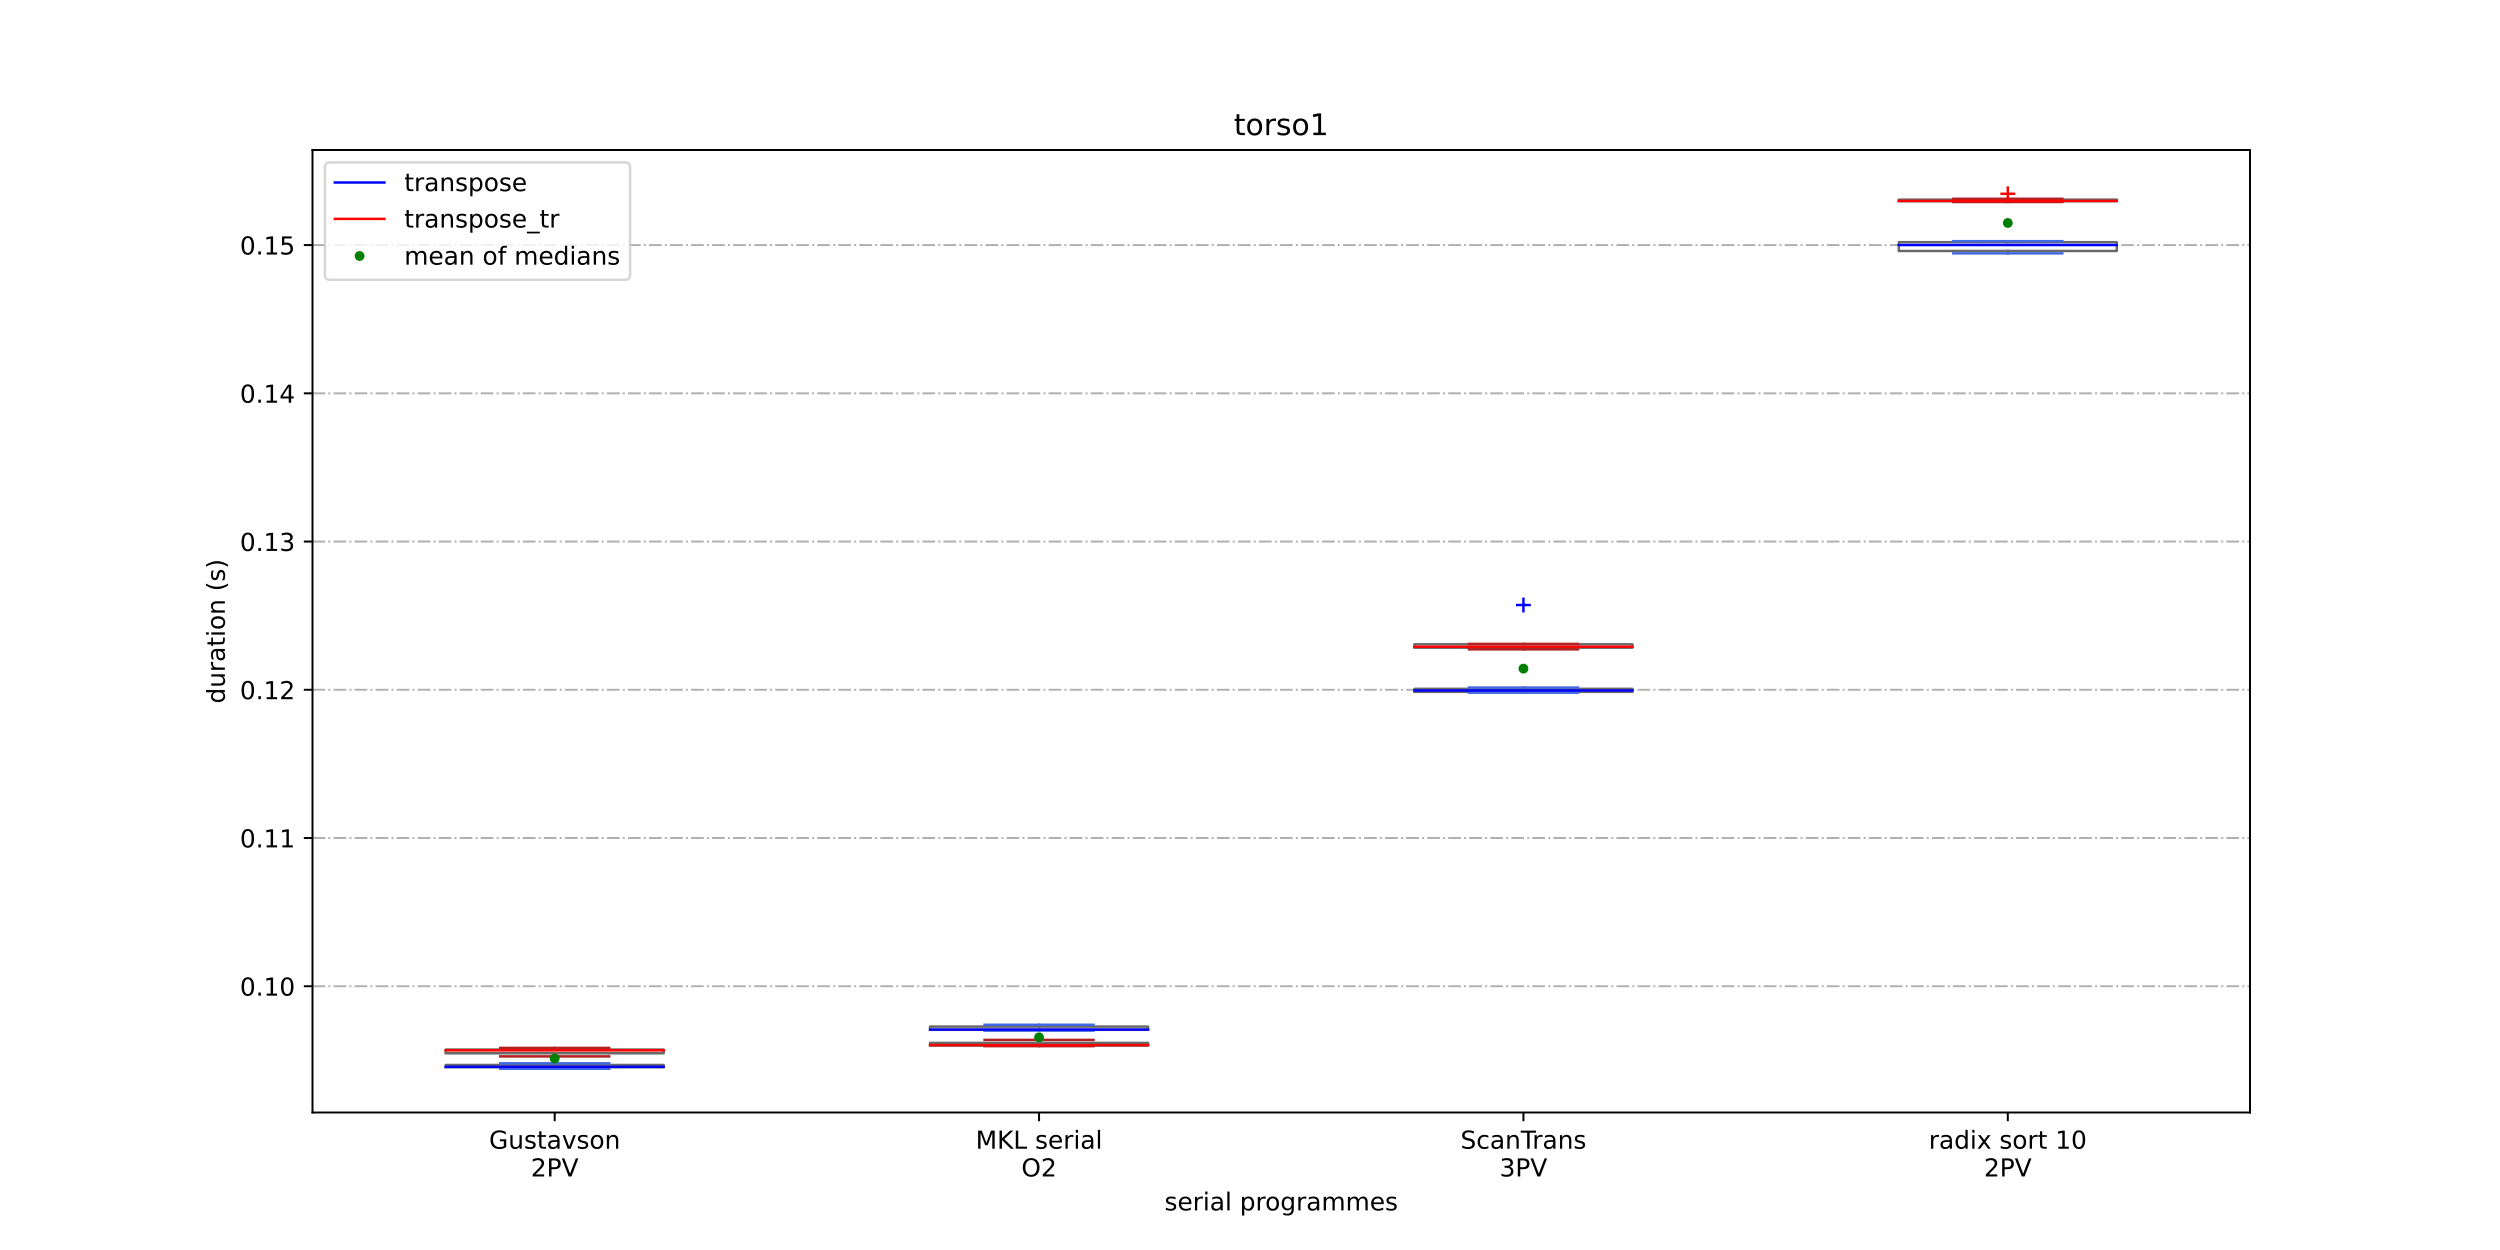 <?xml version="1.0" encoding="utf-8" standalone="no"?>
<!DOCTYPE svg PUBLIC "-//W3C//DTD SVG 1.1//EN"
  "http://www.w3.org/Graphics/SVG/1.1/DTD/svg11.dtd">
<!-- Created with matplotlib (https://matplotlib.org/) -->
<svg height="504pt" version="1.1" viewBox="0 0 1008 504" width="1008pt" xmlns="http://www.w3.org/2000/svg" xmlns:xlink="http://www.w3.org/1999/xlink">
 <defs>
  <style type="text/css">*{stroke-linecap:butt;stroke-linejoin:round;}</style>
 </defs>
 <g id="figure_1">
  <g id="patch_1">
   <path d="M 0 504 
L 1008 504 
L 1008 0 
L 0 0 
z
" style="fill:#ffffff;"/>
  </g>
  <g id="axes_1">
   <g id="patch_2">
    <path d="M 126 448.56 
L 907.2 448.56 
L 907.2 60.48 
L 126 60.48 
z
" style="fill:#ffffff;"/>
   </g>
   <g id="matplotlib.axis_1">
    <g id="xtick_1">
     <g id="line2d_1">
      <defs>
       <path d="M 0 0 
L 0 3.5 
" id="m0f9b1097b0" style="stroke:#000000;stroke-width:0.8;"/>
      </defs>
      <g>
       <use style="stroke:#000000;stroke-width:0.8;" x="223.65" xlink:href="#m0f9b1097b0" y="448.56"/>
      </g>
     </g>
     <g id="text_1">
      <!-- Gustavson -->
      <g transform="translate(197.186 463.158)scale(0.1 -0.1)">
       <defs>
        <path d="M 59.516 10.406 
L 59.516 29.984 
L 43.406 29.984 
L 43.406 38.094 
L 69.281 38.094 
L 69.281 6.781 
Q 63.578 2.734 56.688 0.656 
Q 49.812 -1.422 42 -1.422 
Q 24.906 -1.422 15.25 8.562 
Q 5.609 18.562 5.609 36.375 
Q 5.609 54.25 15.25 64.234 
Q 24.906 74.219 42 74.219 
Q 49.125 74.219 55.547 72.453 
Q 61.969 70.703 67.391 67.281 
L 67.391 56.781 
Q 61.922 61.422 55.766 63.766 
Q 49.609 66.109 42.828 66.109 
Q 29.438 66.109 22.719 58.641 
Q 16.016 51.172 16.016 36.375 
Q 16.016 21.625 22.719 14.156 
Q 29.438 6.688 42.828 6.688 
Q 48.047 6.688 52.141 7.594 
Q 56.25 8.5 59.516 10.406 
z
" id="DejaVuSans-71"/>
        <path d="M 8.5 21.578 
L 8.5 54.688 
L 17.484 54.688 
L 17.484 21.922 
Q 17.484 14.156 20.5 10.266 
Q 23.531 6.391 29.594 6.391 
Q 36.859 6.391 41.078 11.031 
Q 45.312 15.672 45.312 23.688 
L 45.312 54.688 
L 54.297 54.688 
L 54.297 0 
L 45.312 0 
L 45.312 8.406 
Q 42.047 3.422 37.719 1 
Q 33.406 -1.422 27.688 -1.422 
Q 18.266 -1.422 13.375 4.438 
Q 8.5 10.297 8.5 21.578 
z
M 31.109 56 
z
" id="DejaVuSans-117"/>
        <path d="M 44.281 53.078 
L 44.281 44.578 
Q 40.484 46.531 36.375 47.5 
Q 32.281 48.484 27.875 48.484 
Q 21.188 48.484 17.844 46.438 
Q 14.5 44.391 14.5 40.281 
Q 14.5 37.156 16.891 35.375 
Q 19.281 33.594 26.516 31.984 
L 29.594 31.297 
Q 39.156 29.25 43.188 25.516 
Q 47.219 21.781 47.219 15.094 
Q 47.219 7.469 41.188 3.016 
Q 35.156 -1.422 24.609 -1.422 
Q 20.219 -1.422 15.453 -0.562 
Q 10.688 0.297 5.422 2 
L 5.422 11.281 
Q 10.406 8.688 15.234 7.391 
Q 20.062 6.109 24.812 6.109 
Q 31.156 6.109 34.562 8.281 
Q 37.984 10.453 37.984 14.406 
Q 37.984 18.062 35.516 20.016 
Q 33.062 21.969 24.703 23.781 
L 21.578 24.516 
Q 13.234 26.266 9.516 29.906 
Q 5.812 33.547 5.812 39.891 
Q 5.812 47.609 11.281 51.797 
Q 16.75 56 26.812 56 
Q 31.781 56 36.172 55.266 
Q 40.578 54.547 44.281 53.078 
z
" id="DejaVuSans-115"/>
        <path d="M 18.312 70.219 
L 18.312 54.688 
L 36.812 54.688 
L 36.812 47.703 
L 18.312 47.703 
L 18.312 18.016 
Q 18.312 11.328 20.141 9.422 
Q 21.969 7.516 27.594 7.516 
L 36.812 7.516 
L 36.812 0 
L 27.594 0 
Q 17.188 0 13.234 3.875 
Q 9.281 7.766 9.281 18.016 
L 9.281 47.703 
L 2.688 47.703 
L 2.688 54.688 
L 9.281 54.688 
L 9.281 70.219 
z
" id="DejaVuSans-116"/>
        <path d="M 34.281 27.484 
Q 23.391 27.484 19.188 25 
Q 14.984 22.516 14.984 16.5 
Q 14.984 11.719 18.141 8.906 
Q 21.297 6.109 26.703 6.109 
Q 34.188 6.109 38.703 11.406 
Q 43.219 16.703 43.219 25.484 
L 43.219 27.484 
z
M 52.203 31.203 
L 52.203 0 
L 43.219 0 
L 43.219 8.297 
Q 40.141 3.328 35.547 0.953 
Q 30.953 -1.422 24.312 -1.422 
Q 15.922 -1.422 10.953 3.297 
Q 6 8.016 6 15.922 
Q 6 25.141 12.172 29.828 
Q 18.359 34.516 30.609 34.516 
L 43.219 34.516 
L 43.219 35.406 
Q 43.219 41.609 39.141 45 
Q 35.062 48.391 27.688 48.391 
Q 23 48.391 18.547 47.266 
Q 14.109 46.141 10.016 43.891 
L 10.016 52.203 
Q 14.938 54.109 19.578 55.047 
Q 24.219 56 28.609 56 
Q 40.484 56 46.344 49.844 
Q 52.203 43.703 52.203 31.203 
z
" id="DejaVuSans-97"/>
        <path d="M 2.984 54.688 
L 12.5 54.688 
L 29.594 8.797 
L 46.688 54.688 
L 56.203 54.688 
L 35.688 0 
L 23.484 0 
z
" id="DejaVuSans-118"/>
        <path d="M 30.609 48.391 
Q 23.391 48.391 19.188 42.75 
Q 14.984 37.109 14.984 27.297 
Q 14.984 17.484 19.156 11.844 
Q 23.344 6.203 30.609 6.203 
Q 37.797 6.203 41.984 11.859 
Q 46.188 17.531 46.188 27.297 
Q 46.188 37.016 41.984 42.703 
Q 37.797 48.391 30.609 48.391 
z
M 30.609 56 
Q 42.328 56 49.016 48.375 
Q 55.719 40.766 55.719 27.297 
Q 55.719 13.875 49.016 6.219 
Q 42.328 -1.422 30.609 -1.422 
Q 18.844 -1.422 12.172 6.219 
Q 5.516 13.875 5.516 27.297 
Q 5.516 40.766 12.172 48.375 
Q 18.844 56 30.609 56 
z
" id="DejaVuSans-111"/>
        <path d="M 54.891 33.016 
L 54.891 0 
L 45.906 0 
L 45.906 32.719 
Q 45.906 40.484 42.875 44.328 
Q 39.844 48.188 33.797 48.188 
Q 26.516 48.188 22.312 43.547 
Q 18.109 38.922 18.109 30.906 
L 18.109 0 
L 9.078 0 
L 9.078 54.688 
L 18.109 54.688 
L 18.109 46.188 
Q 21.344 51.125 25.703 53.562 
Q 30.078 56 35.797 56 
Q 45.219 56 50.047 50.172 
Q 54.891 44.344 54.891 33.016 
z
" id="DejaVuSans-110"/>
       </defs>
       <use xlink:href="#DejaVuSans-71"/>
       <use x="77.49" xlink:href="#DejaVuSans-117"/>
       <use x="140.869" xlink:href="#DejaVuSans-115"/>
       <use x="192.969" xlink:href="#DejaVuSans-116"/>
       <use x="232.178" xlink:href="#DejaVuSans-97"/>
       <use x="293.457" xlink:href="#DejaVuSans-118"/>
       <use x="352.637" xlink:href="#DejaVuSans-115"/>
       <use x="404.736" xlink:href="#DejaVuSans-111"/>
       <use x="465.918" xlink:href="#DejaVuSans-110"/>
      </g>
      <!-- 2PV -->
      <g transform="translate(214.034 474.356)scale(0.1 -0.1)">
       <defs>
        <path d="M 19.188 8.297 
L 53.609 8.297 
L 53.609 0 
L 7.328 0 
L 7.328 8.297 
Q 12.938 14.109 22.625 23.891 
Q 32.328 33.688 34.812 36.531 
Q 39.547 41.844 41.422 45.531 
Q 43.312 49.219 43.312 52.781 
Q 43.312 58.594 39.234 62.25 
Q 35.156 65.922 28.609 65.922 
Q 23.969 65.922 18.812 64.312 
Q 13.672 62.703 7.812 59.422 
L 7.812 69.391 
Q 13.766 71.781 18.938 73 
Q 24.125 74.219 28.422 74.219 
Q 39.75 74.219 46.484 68.547 
Q 53.219 62.891 53.219 53.422 
Q 53.219 48.922 51.531 44.891 
Q 49.859 40.875 45.406 35.406 
Q 44.188 33.984 37.641 27.219 
Q 31.109 20.453 19.188 8.297 
z
" id="DejaVuSans-50"/>
        <path d="M 19.672 64.797 
L 19.672 37.406 
L 32.078 37.406 
Q 38.969 37.406 42.719 40.969 
Q 46.484 44.531 46.484 51.125 
Q 46.484 57.672 42.719 61.234 
Q 38.969 64.797 32.078 64.797 
z
M 9.812 72.906 
L 32.078 72.906 
Q 44.344 72.906 50.609 67.359 
Q 56.891 61.812 56.891 51.125 
Q 56.891 40.328 50.609 34.812 
Q 44.344 29.297 32.078 29.297 
L 19.672 29.297 
L 19.672 0 
L 9.812 0 
z
" id="DejaVuSans-80"/>
        <path d="M 28.609 0 
L 0.781 72.906 
L 11.078 72.906 
L 34.188 11.531 
L 57.328 72.906 
L 67.578 72.906 
L 39.797 0 
z
" id="DejaVuSans-86"/>
       </defs>
       <use xlink:href="#DejaVuSans-50"/>
       <use x="63.623" xlink:href="#DejaVuSans-80"/>
       <use x="123.926" xlink:href="#DejaVuSans-86"/>
      </g>
     </g>
    </g>
    <g id="xtick_2">
     <g id="line2d_2">
      <g>
       <use style="stroke:#000000;stroke-width:0.8;" x="418.95" xlink:href="#m0f9b1097b0" y="448.56"/>
      </g>
     </g>
     <g id="text_2">
      <!-- MKL serial -->
      <g transform="translate(393.403 463.158)scale(0.1 -0.1)">
       <defs>
        <path d="M 9.812 72.906 
L 24.516 72.906 
L 43.109 23.297 
L 61.812 72.906 
L 76.516 72.906 
L 76.516 0 
L 66.891 0 
L 66.891 64.016 
L 48.094 14.016 
L 38.188 14.016 
L 19.391 64.016 
L 19.391 0 
L 9.812 0 
z
" id="DejaVuSans-77"/>
        <path d="M 9.812 72.906 
L 19.672 72.906 
L 19.672 42.094 
L 52.391 72.906 
L 65.094 72.906 
L 28.906 38.922 
L 67.672 0 
L 54.688 0 
L 19.672 35.109 
L 19.672 0 
L 9.812 0 
z
" id="DejaVuSans-75"/>
        <path d="M 9.812 72.906 
L 19.672 72.906 
L 19.672 8.297 
L 55.172 8.297 
L 55.172 0 
L 9.812 0 
z
" id="DejaVuSans-76"/>
        <path id="DejaVuSans-32"/>
        <path d="M 56.203 29.594 
L 56.203 25.203 
L 14.891 25.203 
Q 15.484 15.922 20.484 11.062 
Q 25.484 6.203 34.422 6.203 
Q 39.594 6.203 44.453 7.469 
Q 49.312 8.734 54.109 11.281 
L 54.109 2.781 
Q 49.266 0.734 44.188 -0.344 
Q 39.109 -1.422 33.891 -1.422 
Q 20.797 -1.422 13.156 6.188 
Q 5.516 13.812 5.516 26.812 
Q 5.516 40.234 12.766 48.109 
Q 20.016 56 32.328 56 
Q 43.359 56 49.781 48.891 
Q 56.203 41.797 56.203 29.594 
z
M 47.219 32.234 
Q 47.125 39.594 43.094 43.984 
Q 39.062 48.391 32.422 48.391 
Q 24.906 48.391 20.391 44.141 
Q 15.875 39.891 15.188 32.172 
z
" id="DejaVuSans-101"/>
        <path d="M 41.109 46.297 
Q 39.594 47.172 37.812 47.578 
Q 36.031 48 33.891 48 
Q 26.266 48 22.188 43.047 
Q 18.109 38.094 18.109 28.812 
L 18.109 0 
L 9.078 0 
L 9.078 54.688 
L 18.109 54.688 
L 18.109 46.188 
Q 20.953 51.172 25.484 53.578 
Q 30.031 56 36.531 56 
Q 37.453 56 38.578 55.875 
Q 39.703 55.766 41.062 55.516 
z
" id="DejaVuSans-114"/>
        <path d="M 9.422 54.688 
L 18.406 54.688 
L 18.406 0 
L 9.422 0 
z
M 9.422 75.984 
L 18.406 75.984 
L 18.406 64.594 
L 9.422 64.594 
z
" id="DejaVuSans-105"/>
        <path d="M 9.422 75.984 
L 18.406 75.984 
L 18.406 0 
L 9.422 0 
z
" id="DejaVuSans-108"/>
       </defs>
       <use xlink:href="#DejaVuSans-77"/>
       <use x="86.279" xlink:href="#DejaVuSans-75"/>
       <use x="151.855" xlink:href="#DejaVuSans-76"/>
       <use x="207.568" xlink:href="#DejaVuSans-32"/>
       <use x="239.355" xlink:href="#DejaVuSans-115"/>
       <use x="291.455" xlink:href="#DejaVuSans-101"/>
       <use x="352.979" xlink:href="#DejaVuSans-114"/>
       <use x="394.092" xlink:href="#DejaVuSans-105"/>
       <use x="421.875" xlink:href="#DejaVuSans-97"/>
       <use x="483.154" xlink:href="#DejaVuSans-108"/>
      </g>
      <!-- O2 -->
      <g transform="translate(411.833 474.356)scale(0.1 -0.1)">
       <defs>
        <path d="M 39.406 66.219 
Q 28.656 66.219 22.328 58.203 
Q 16.016 50.203 16.016 36.375 
Q 16.016 22.609 22.328 14.594 
Q 28.656 6.594 39.406 6.594 
Q 50.141 6.594 56.422 14.594 
Q 62.703 22.609 62.703 36.375 
Q 62.703 50.203 56.422 58.203 
Q 50.141 66.219 39.406 66.219 
z
M 39.406 74.219 
Q 54.734 74.219 63.906 63.938 
Q 73.094 53.656 73.094 36.375 
Q 73.094 19.141 63.906 8.859 
Q 54.734 -1.422 39.406 -1.422 
Q 24.031 -1.422 14.812 8.828 
Q 5.609 19.094 5.609 36.375 
Q 5.609 53.656 14.812 63.938 
Q 24.031 74.219 39.406 74.219 
z
" id="DejaVuSans-79"/>
       </defs>
       <use xlink:href="#DejaVuSans-79"/>
       <use x="78.711" xlink:href="#DejaVuSans-50"/>
      </g>
     </g>
    </g>
    <g id="xtick_3">
     <g id="line2d_3">
      <g>
       <use style="stroke:#000000;stroke-width:0.8;" x="614.25" xlink:href="#m0f9b1097b0" y="448.56"/>
      </g>
     </g>
     <g id="text_3">
      <!-- ScanTrans -->
      <g transform="translate(588.884 463.158)scale(0.1 -0.1)">
       <defs>
        <path d="M 53.516 70.516 
L 53.516 60.891 
Q 47.906 63.578 42.922 64.891 
Q 37.938 66.219 33.297 66.219 
Q 25.25 66.219 20.875 63.094 
Q 16.5 59.969 16.5 54.203 
Q 16.5 49.359 19.406 46.891 
Q 22.312 44.438 30.422 42.922 
L 36.375 41.703 
Q 47.406 39.594 52.656 34.297 
Q 57.906 29 57.906 20.125 
Q 57.906 9.516 50.797 4.047 
Q 43.703 -1.422 29.984 -1.422 
Q 24.812 -1.422 18.969 -0.25 
Q 13.141 0.922 6.891 3.219 
L 6.891 13.375 
Q 12.891 10.016 18.656 8.297 
Q 24.422 6.594 29.984 6.594 
Q 38.422 6.594 43.016 9.906 
Q 47.609 13.234 47.609 19.391 
Q 47.609 24.75 44.312 27.781 
Q 41.016 30.812 33.5 32.328 
L 27.484 33.5 
Q 16.453 35.688 11.516 40.375 
Q 6.594 45.062 6.594 53.422 
Q 6.594 63.094 13.406 68.656 
Q 20.219 74.219 32.172 74.219 
Q 37.312 74.219 42.625 73.281 
Q 47.953 72.359 53.516 70.516 
z
" id="DejaVuSans-83"/>
        <path d="M 48.781 52.594 
L 48.781 44.188 
Q 44.969 46.297 41.141 47.344 
Q 37.312 48.391 33.406 48.391 
Q 24.656 48.391 19.812 42.844 
Q 14.984 37.312 14.984 27.297 
Q 14.984 17.281 19.812 11.734 
Q 24.656 6.203 33.406 6.203 
Q 37.312 6.203 41.141 7.25 
Q 44.969 8.297 48.781 10.406 
L 48.781 2.094 
Q 45.016 0.344 40.984 -0.531 
Q 36.969 -1.422 32.422 -1.422 
Q 20.062 -1.422 12.781 6.344 
Q 5.516 14.109 5.516 27.297 
Q 5.516 40.672 12.859 48.328 
Q 20.219 56 33.016 56 
Q 37.156 56 41.109 55.141 
Q 45.062 54.297 48.781 52.594 
z
" id="DejaVuSans-99"/>
        <path d="M -0.297 72.906 
L 61.375 72.906 
L 61.375 64.594 
L 35.5 64.594 
L 35.5 0 
L 25.594 0 
L 25.594 64.594 
L -0.297 64.594 
z
" id="DejaVuSans-84"/>
       </defs>
       <use xlink:href="#DejaVuSans-83"/>
       <use x="63.477" xlink:href="#DejaVuSans-99"/>
       <use x="118.457" xlink:href="#DejaVuSans-97"/>
       <use x="179.736" xlink:href="#DejaVuSans-110"/>
       <use x="243.115" xlink:href="#DejaVuSans-84"/>
       <use x="289.449" xlink:href="#DejaVuSans-114"/>
       <use x="330.562" xlink:href="#DejaVuSans-97"/>
       <use x="391.842" xlink:href="#DejaVuSans-110"/>
       <use x="455.221" xlink:href="#DejaVuSans-115"/>
      </g>
      <!-- 3PV -->
      <g transform="translate(604.634 474.356)scale(0.1 -0.1)">
       <defs>
        <path d="M 40.578 39.312 
Q 47.656 37.797 51.625 33 
Q 55.609 28.219 55.609 21.188 
Q 55.609 10.406 48.188 4.484 
Q 40.766 -1.422 27.094 -1.422 
Q 22.516 -1.422 17.656 -0.516 
Q 12.797 0.391 7.625 2.203 
L 7.625 11.719 
Q 11.719 9.328 16.594 8.109 
Q 21.484 6.891 26.812 6.891 
Q 36.078 6.891 40.938 10.547 
Q 45.797 14.203 45.797 21.188 
Q 45.797 27.641 41.281 31.266 
Q 36.766 34.906 28.719 34.906 
L 20.219 34.906 
L 20.219 43.016 
L 29.109 43.016 
Q 36.375 43.016 40.234 45.922 
Q 44.094 48.828 44.094 54.297 
Q 44.094 59.906 40.109 62.906 
Q 36.141 65.922 28.719 65.922 
Q 24.656 65.922 20.016 65.031 
Q 15.375 64.156 9.812 62.312 
L 9.812 71.094 
Q 15.438 72.656 20.344 73.438 
Q 25.25 74.219 29.594 74.219 
Q 40.828 74.219 47.359 69.109 
Q 53.906 64.016 53.906 55.328 
Q 53.906 49.266 50.438 45.094 
Q 46.969 40.922 40.578 39.312 
z
" id="DejaVuSans-51"/>
       </defs>
       <use xlink:href="#DejaVuSans-51"/>
       <use x="63.623" xlink:href="#DejaVuSans-80"/>
       <use x="123.926" xlink:href="#DejaVuSans-86"/>
      </g>
     </g>
    </g>
    <g id="xtick_4">
     <g id="line2d_4">
      <g>
       <use style="stroke:#000000;stroke-width:0.8;" x="809.55" xlink:href="#m0f9b1097b0" y="448.56"/>
      </g>
     </g>
     <g id="text_4">
      <!-- radix sort 10 -->
      <g transform="translate(777.688 463.158)scale(0.1 -0.1)">
       <defs>
        <path d="M 45.406 46.391 
L 45.406 75.984 
L 54.391 75.984 
L 54.391 0 
L 45.406 0 
L 45.406 8.203 
Q 42.578 3.328 38.25 0.953 
Q 33.938 -1.422 27.875 -1.422 
Q 17.969 -1.422 11.734 6.484 
Q 5.516 14.406 5.516 27.297 
Q 5.516 40.188 11.734 48.094 
Q 17.969 56 27.875 56 
Q 33.938 56 38.25 53.625 
Q 42.578 51.266 45.406 46.391 
z
M 14.797 27.297 
Q 14.797 17.391 18.875 11.75 
Q 22.953 6.109 30.078 6.109 
Q 37.203 6.109 41.297 11.75 
Q 45.406 17.391 45.406 27.297 
Q 45.406 37.203 41.297 42.844 
Q 37.203 48.484 30.078 48.484 
Q 22.953 48.484 18.875 42.844 
Q 14.797 37.203 14.797 27.297 
z
" id="DejaVuSans-100"/>
        <path d="M 54.891 54.688 
L 35.109 28.078 
L 55.906 0 
L 45.312 0 
L 29.391 21.484 
L 13.484 0 
L 2.875 0 
L 24.125 28.609 
L 4.688 54.688 
L 15.281 54.688 
L 29.781 35.203 
L 44.281 54.688 
z
" id="DejaVuSans-120"/>
        <path d="M 12.406 8.297 
L 28.516 8.297 
L 28.516 63.922 
L 10.984 60.406 
L 10.984 69.391 
L 28.422 72.906 
L 38.281 72.906 
L 38.281 8.297 
L 54.391 8.297 
L 54.391 0 
L 12.406 0 
z
" id="DejaVuSans-49"/>
        <path d="M 31.781 66.406 
Q 24.172 66.406 20.328 58.906 
Q 16.5 51.422 16.5 36.375 
Q 16.5 21.391 20.328 13.891 
Q 24.172 6.391 31.781 6.391 
Q 39.453 6.391 43.281 13.891 
Q 47.125 21.391 47.125 36.375 
Q 47.125 51.422 43.281 58.906 
Q 39.453 66.406 31.781 66.406 
z
M 31.781 74.219 
Q 44.047 74.219 50.516 64.516 
Q 56.984 54.828 56.984 36.375 
Q 56.984 17.969 50.516 8.266 
Q 44.047 -1.422 31.781 -1.422 
Q 19.531 -1.422 13.062 8.266 
Q 6.594 17.969 6.594 36.375 
Q 6.594 54.828 13.062 64.516 
Q 19.531 74.219 31.781 74.219 
z
" id="DejaVuSans-48"/>
       </defs>
       <use xlink:href="#DejaVuSans-114"/>
       <use x="41.113" xlink:href="#DejaVuSans-97"/>
       <use x="102.393" xlink:href="#DejaVuSans-100"/>
       <use x="165.869" xlink:href="#DejaVuSans-105"/>
       <use x="193.652" xlink:href="#DejaVuSans-120"/>
       <use x="252.832" xlink:href="#DejaVuSans-32"/>
       <use x="284.619" xlink:href="#DejaVuSans-115"/>
       <use x="336.719" xlink:href="#DejaVuSans-111"/>
       <use x="397.9" xlink:href="#DejaVuSans-114"/>
       <use x="439.014" xlink:href="#DejaVuSans-116"/>
       <use x="478.223" xlink:href="#DejaVuSans-32"/>
       <use x="510.01" xlink:href="#DejaVuSans-49"/>
       <use x="573.633" xlink:href="#DejaVuSans-48"/>
      </g>
      <!-- 2PV -->
      <g transform="translate(799.934 474.356)scale(0.1 -0.1)">
       <use xlink:href="#DejaVuSans-50"/>
       <use x="63.623" xlink:href="#DejaVuSans-80"/>
       <use x="123.926" xlink:href="#DejaVuSans-86"/>
      </g>
     </g>
    </g>
    <g id="text_5">
     <!-- serial programmes -->
     <g transform="translate(469.54 488.034)scale(0.1 -0.1)">
      <defs>
       <path d="M 18.109 8.203 
L 18.109 -20.797 
L 9.078 -20.797 
L 9.078 54.688 
L 18.109 54.688 
L 18.109 46.391 
Q 20.953 51.266 25.266 53.625 
Q 29.594 56 35.594 56 
Q 45.562 56 51.781 48.094 
Q 58.016 40.188 58.016 27.297 
Q 58.016 14.406 51.781 6.484 
Q 45.562 -1.422 35.594 -1.422 
Q 29.594 -1.422 25.266 0.953 
Q 20.953 3.328 18.109 8.203 
z
M 48.688 27.297 
Q 48.688 37.203 44.609 42.844 
Q 40.531 48.484 33.406 48.484 
Q 26.266 48.484 22.188 42.844 
Q 18.109 37.203 18.109 27.297 
Q 18.109 17.391 22.188 11.75 
Q 26.266 6.109 33.406 6.109 
Q 40.531 6.109 44.609 11.75 
Q 48.688 17.391 48.688 27.297 
z
" id="DejaVuSans-112"/>
       <path d="M 45.406 27.984 
Q 45.406 37.75 41.375 43.109 
Q 37.359 48.484 30.078 48.484 
Q 22.859 48.484 18.828 43.109 
Q 14.797 37.75 14.797 27.984 
Q 14.797 18.266 18.828 12.891 
Q 22.859 7.516 30.078 7.516 
Q 37.359 7.516 41.375 12.891 
Q 45.406 18.266 45.406 27.984 
z
M 54.391 6.781 
Q 54.391 -7.172 48.188 -13.984 
Q 42 -20.797 29.203 -20.797 
Q 24.469 -20.797 20.266 -20.094 
Q 16.062 -19.391 12.109 -17.922 
L 12.109 -9.188 
Q 16.062 -11.328 19.922 -12.344 
Q 23.781 -13.375 27.781 -13.375 
Q 36.625 -13.375 41.016 -8.766 
Q 45.406 -4.156 45.406 5.172 
L 45.406 9.625 
Q 42.625 4.781 38.281 2.391 
Q 33.938 0 27.875 0 
Q 17.828 0 11.672 7.656 
Q 5.516 15.328 5.516 27.984 
Q 5.516 40.672 11.672 48.328 
Q 17.828 56 27.875 56 
Q 33.938 56 38.281 53.609 
Q 42.625 51.219 45.406 46.391 
L 45.406 54.688 
L 54.391 54.688 
z
" id="DejaVuSans-103"/>
       <path d="M 52 44.188 
Q 55.375 50.25 60.062 53.125 
Q 64.75 56 71.094 56 
Q 79.641 56 84.281 50.016 
Q 88.922 44.047 88.922 33.016 
L 88.922 0 
L 79.891 0 
L 79.891 32.719 
Q 79.891 40.578 77.094 44.375 
Q 74.312 48.188 68.609 48.188 
Q 61.625 48.188 57.562 43.547 
Q 53.516 38.922 53.516 30.906 
L 53.516 0 
L 44.484 0 
L 44.484 32.719 
Q 44.484 40.625 41.703 44.406 
Q 38.922 48.188 33.109 48.188 
Q 26.219 48.188 22.156 43.531 
Q 18.109 38.875 18.109 30.906 
L 18.109 0 
L 9.078 0 
L 9.078 54.688 
L 18.109 54.688 
L 18.109 46.188 
Q 21.188 51.219 25.484 53.609 
Q 29.781 56 35.688 56 
Q 41.656 56 45.828 52.969 
Q 50 49.953 52 44.188 
z
" id="DejaVuSans-109"/>
      </defs>
      <use xlink:href="#DejaVuSans-115"/>
      <use x="52.1" xlink:href="#DejaVuSans-101"/>
      <use x="113.623" xlink:href="#DejaVuSans-114"/>
      <use x="154.736" xlink:href="#DejaVuSans-105"/>
      <use x="182.52" xlink:href="#DejaVuSans-97"/>
      <use x="243.799" xlink:href="#DejaVuSans-108"/>
      <use x="271.582" xlink:href="#DejaVuSans-32"/>
      <use x="303.369" xlink:href="#DejaVuSans-112"/>
      <use x="366.846" xlink:href="#DejaVuSans-114"/>
      <use x="405.709" xlink:href="#DejaVuSans-111"/>
      <use x="466.891" xlink:href="#DejaVuSans-103"/>
      <use x="530.367" xlink:href="#DejaVuSans-114"/>
      <use x="571.48" xlink:href="#DejaVuSans-97"/>
      <use x="632.76" xlink:href="#DejaVuSans-109"/>
      <use x="730.172" xlink:href="#DejaVuSans-109"/>
      <use x="827.584" xlink:href="#DejaVuSans-101"/>
      <use x="889.107" xlink:href="#DejaVuSans-115"/>
     </g>
    </g>
   </g>
   <g id="matplotlib.axis_2">
    <g id="ytick_1">
     <g id="line2d_5">
      <path clip-path="url(#p38f52874dd)" d="M 126 397.647 
L 907.2 397.647 
" style="fill:none;stroke:#b0b0b0;stroke-dasharray:5.12,1.28,0.8,1.28;stroke-dashoffset:0;stroke-width:0.8;"/>
     </g>
     <g id="line2d_6">
      <defs>
       <path d="M 0 0 
L -3.5 0 
" id="mbf4744a402" style="stroke:#000000;stroke-width:0.8;"/>
      </defs>
      <g>
       <use style="stroke:#000000;stroke-width:0.8;" x="126" xlink:href="#mbf4744a402" y="397.647"/>
      </g>
     </g>
     <g id="text_6">
      <!-- 0.10 -->
      <g transform="translate(96.734 401.446)scale(0.1 -0.1)">
       <defs>
        <path d="M 10.688 12.406 
L 21 12.406 
L 21 0 
L 10.688 0 
z
" id="DejaVuSans-46"/>
       </defs>
       <use xlink:href="#DejaVuSans-48"/>
       <use x="63.623" xlink:href="#DejaVuSans-46"/>
       <use x="95.41" xlink:href="#DejaVuSans-49"/>
       <use x="159.033" xlink:href="#DejaVuSans-48"/>
      </g>
     </g>
    </g>
    <g id="ytick_2">
     <g id="line2d_7">
      <path clip-path="url(#p38f52874dd)" d="M 126 337.881 
L 907.2 337.881 
" style="fill:none;stroke:#b0b0b0;stroke-dasharray:5.12,1.28,0.8,1.28;stroke-dashoffset:0;stroke-width:0.8;"/>
     </g>
     <g id="line2d_8">
      <g>
       <use style="stroke:#000000;stroke-width:0.8;" x="126" xlink:href="#mbf4744a402" y="337.881"/>
      </g>
     </g>
     <g id="text_7">
      <!-- 0.11 -->
      <g transform="translate(96.734 341.68)scale(0.1 -0.1)">
       <use xlink:href="#DejaVuSans-48"/>
       <use x="63.623" xlink:href="#DejaVuSans-46"/>
       <use x="95.41" xlink:href="#DejaVuSans-49"/>
       <use x="159.033" xlink:href="#DejaVuSans-49"/>
      </g>
     </g>
    </g>
    <g id="ytick_3">
     <g id="line2d_9">
      <path clip-path="url(#p38f52874dd)" d="M 126 278.115 
L 907.2 278.115 
" style="fill:none;stroke:#b0b0b0;stroke-dasharray:5.12,1.28,0.8,1.28;stroke-dashoffset:0;stroke-width:0.8;"/>
     </g>
     <g id="line2d_10">
      <g>
       <use style="stroke:#000000;stroke-width:0.8;" x="126" xlink:href="#mbf4744a402" y="278.115"/>
      </g>
     </g>
     <g id="text_8">
      <!-- 0.12 -->
      <g transform="translate(96.734 281.914)scale(0.1 -0.1)">
       <use xlink:href="#DejaVuSans-48"/>
       <use x="63.623" xlink:href="#DejaVuSans-46"/>
       <use x="95.41" xlink:href="#DejaVuSans-49"/>
       <use x="159.033" xlink:href="#DejaVuSans-50"/>
      </g>
     </g>
    </g>
    <g id="ytick_4">
     <g id="line2d_11">
      <path clip-path="url(#p38f52874dd)" d="M 126 218.349 
L 907.2 218.349 
" style="fill:none;stroke:#b0b0b0;stroke-dasharray:5.12,1.28,0.8,1.28;stroke-dashoffset:0;stroke-width:0.8;"/>
     </g>
     <g id="line2d_12">
      <g>
       <use style="stroke:#000000;stroke-width:0.8;" x="126" xlink:href="#mbf4744a402" y="218.349"/>
      </g>
     </g>
     <g id="text_9">
      <!-- 0.13 -->
      <g transform="translate(96.734 222.148)scale(0.1 -0.1)">
       <use xlink:href="#DejaVuSans-48"/>
       <use x="63.623" xlink:href="#DejaVuSans-46"/>
       <use x="95.41" xlink:href="#DejaVuSans-49"/>
       <use x="159.033" xlink:href="#DejaVuSans-51"/>
      </g>
     </g>
    </g>
    <g id="ytick_5">
     <g id="line2d_13">
      <path clip-path="url(#p38f52874dd)" d="M 126 158.583 
L 907.2 158.583 
" style="fill:none;stroke:#b0b0b0;stroke-dasharray:5.12,1.28,0.8,1.28;stroke-dashoffset:0;stroke-width:0.8;"/>
     </g>
     <g id="line2d_14">
      <g>
       <use style="stroke:#000000;stroke-width:0.8;" x="126" xlink:href="#mbf4744a402" y="158.583"/>
      </g>
     </g>
     <g id="text_10">
      <!-- 0.14 -->
      <g transform="translate(96.734 162.382)scale(0.1 -0.1)">
       <defs>
        <path d="M 37.797 64.312 
L 12.891 25.391 
L 37.797 25.391 
z
M 35.203 72.906 
L 47.609 72.906 
L 47.609 25.391 
L 58.016 25.391 
L 58.016 17.188 
L 47.609 17.188 
L 47.609 0 
L 37.797 0 
L 37.797 17.188 
L 4.891 17.188 
L 4.891 26.703 
z
" id="DejaVuSans-52"/>
       </defs>
       <use xlink:href="#DejaVuSans-48"/>
       <use x="63.623" xlink:href="#DejaVuSans-46"/>
       <use x="95.41" xlink:href="#DejaVuSans-49"/>
       <use x="159.033" xlink:href="#DejaVuSans-52"/>
      </g>
     </g>
    </g>
    <g id="ytick_6">
     <g id="line2d_15">
      <path clip-path="url(#p38f52874dd)" d="M 126 98.816 
L 907.2 98.816 
" style="fill:none;stroke:#b0b0b0;stroke-dasharray:5.12,1.28,0.8,1.28;stroke-dashoffset:0;stroke-width:0.8;"/>
     </g>
     <g id="line2d_16">
      <g>
       <use style="stroke:#000000;stroke-width:0.8;" x="126" xlink:href="#mbf4744a402" y="98.816"/>
      </g>
     </g>
     <g id="text_11">
      <!-- 0.15 -->
      <g transform="translate(96.734 102.616)scale(0.1 -0.1)">
       <defs>
        <path d="M 10.797 72.906 
L 49.516 72.906 
L 49.516 64.594 
L 19.828 64.594 
L 19.828 46.734 
Q 21.969 47.469 24.109 47.828 
Q 26.266 48.188 28.422 48.188 
Q 40.625 48.188 47.75 41.5 
Q 54.891 34.812 54.891 23.391 
Q 54.891 11.625 47.562 5.094 
Q 40.234 -1.422 26.906 -1.422 
Q 22.312 -1.422 17.547 -0.641 
Q 12.797 0.141 7.719 1.703 
L 7.719 11.625 
Q 12.109 9.234 16.797 8.062 
Q 21.484 6.891 26.703 6.891 
Q 35.156 6.891 40.078 11.328 
Q 45.016 15.766 45.016 23.391 
Q 45.016 31 40.078 35.438 
Q 35.156 39.891 26.703 39.891 
Q 22.75 39.891 18.812 39.016 
Q 14.891 38.141 10.797 36.281 
z
" id="DejaVuSans-53"/>
       </defs>
       <use xlink:href="#DejaVuSans-48"/>
       <use x="63.623" xlink:href="#DejaVuSans-46"/>
       <use x="95.41" xlink:href="#DejaVuSans-49"/>
       <use x="159.033" xlink:href="#DejaVuSans-53"/>
      </g>
     </g>
    </g>
    <g id="text_12">
     <!-- duration (s) -->
     <g transform="translate(90.655 283.655)rotate(-90)scale(0.1 -0.1)">
      <defs>
       <path d="M 31 75.875 
Q 24.469 64.656 21.281 53.656 
Q 18.109 42.672 18.109 31.391 
Q 18.109 20.125 21.312 9.062 
Q 24.516 -2 31 -13.188 
L 23.188 -13.188 
Q 15.875 -1.703 12.234 9.375 
Q 8.594 20.453 8.594 31.391 
Q 8.594 42.281 12.203 53.312 
Q 15.828 64.359 23.188 75.875 
z
" id="DejaVuSans-40"/>
       <path d="M 8.016 75.875 
L 15.828 75.875 
Q 23.141 64.359 26.781 53.312 
Q 30.422 42.281 30.422 31.391 
Q 30.422 20.453 26.781 9.375 
Q 23.141 -1.703 15.828 -13.188 
L 8.016 -13.188 
Q 14.5 -2 17.703 9.062 
Q 20.906 20.125 20.906 31.391 
Q 20.906 42.672 17.703 53.656 
Q 14.5 64.656 8.016 75.875 
z
" id="DejaVuSans-41"/>
      </defs>
      <use xlink:href="#DejaVuSans-100"/>
      <use x="63.477" xlink:href="#DejaVuSans-117"/>
      <use x="126.855" xlink:href="#DejaVuSans-114"/>
      <use x="167.969" xlink:href="#DejaVuSans-97"/>
      <use x="229.248" xlink:href="#DejaVuSans-116"/>
      <use x="268.457" xlink:href="#DejaVuSans-105"/>
      <use x="296.24" xlink:href="#DejaVuSans-111"/>
      <use x="357.422" xlink:href="#DejaVuSans-110"/>
      <use x="420.801" xlink:href="#DejaVuSans-32"/>
      <use x="452.588" xlink:href="#DejaVuSans-40"/>
      <use x="491.602" xlink:href="#DejaVuSans-115"/>
      <use x="543.701" xlink:href="#DejaVuSans-41"/>
     </g>
    </g>
   </g>
   <g id="line2d_17">
    <path clip-path="url(#p38f52874dd)" d="M 179.708 430.318 
L 267.592 430.318 
L 267.592 429.41 
L 179.708 429.41 
L 179.708 430.318 
" style="fill:none;stroke:#696969;stroke-linecap:square;"/>
   </g>
   <g id="line2d_18">
    <path clip-path="url(#p38f52874dd)" d="M 223.65 430.318 
L 223.65 430.92 
" style="fill:none;stroke:#696969;stroke-linecap:square;"/>
   </g>
   <g id="line2d_19">
    <path clip-path="url(#p38f52874dd)" d="M 223.65 429.41 
L 223.65 428.713 
" style="fill:none;stroke:#696969;stroke-linecap:square;"/>
   </g>
   <g id="line2d_20">
    <path clip-path="url(#p38f52874dd)" d="M 201.679 430.92 
L 245.621 430.92 
" style="fill:none;stroke:#4169e1;stroke-linecap:square;"/>
   </g>
   <g id="line2d_21">
    <path clip-path="url(#p38f52874dd)" d="M 201.679 428.713 
L 245.621 428.713 
" style="fill:none;stroke:#4169e1;stroke-linecap:square;"/>
   </g>
   <g id="line2d_22"/>
   <g id="line2d_23">
    <path clip-path="url(#p38f52874dd)" d="M 375.007 415.219 
L 462.892 415.219 
L 462.892 413.924 
L 375.007 413.924 
L 375.007 415.219 
" style="fill:none;stroke:#696969;stroke-linecap:square;"/>
   </g>
   <g id="line2d_24">
    <path clip-path="url(#p38f52874dd)" d="M 418.95 415.219 
L 418.95 415.553 
" style="fill:none;stroke:#696969;stroke-linecap:square;"/>
   </g>
   <g id="line2d_25">
    <path clip-path="url(#p38f52874dd)" d="M 418.95 413.924 
L 418.95 413.198 
" style="fill:none;stroke:#696969;stroke-linecap:square;"/>
   </g>
   <g id="line2d_26">
    <path clip-path="url(#p38f52874dd)" d="M 396.979 415.553 
L 440.921 415.553 
" style="fill:none;stroke:#4169e1;stroke-linecap:square;"/>
   </g>
   <g id="line2d_27">
    <path clip-path="url(#p38f52874dd)" d="M 396.979 413.198 
L 440.921 413.198 
" style="fill:none;stroke:#4169e1;stroke-linecap:square;"/>
   </g>
   <g id="line2d_28"/>
   <g id="line2d_29">
    <path clip-path="url(#p38f52874dd)" d="M 570.308 278.946 
L 658.192 278.946 
L 658.192 277.753 
L 570.308 277.753 
L 570.308 278.946 
" style="fill:none;stroke:#696969;stroke-linecap:square;"/>
   </g>
   <g id="line2d_30">
    <path clip-path="url(#p38f52874dd)" d="M 614.25 278.946 
L 614.25 279.298 
" style="fill:none;stroke:#696969;stroke-linecap:square;"/>
   </g>
   <g id="line2d_31">
    <path clip-path="url(#p38f52874dd)" d="M 614.25 277.753 
L 614.25 277.236 
" style="fill:none;stroke:#696969;stroke-linecap:square;"/>
   </g>
   <g id="line2d_32">
    <path clip-path="url(#p38f52874dd)" d="M 592.279 279.298 
L 636.221 279.298 
" style="fill:none;stroke:#4169e1;stroke-linecap:square;"/>
   </g>
   <g id="line2d_33">
    <path clip-path="url(#p38f52874dd)" d="M 592.279 277.236 
L 636.221 277.236 
" style="fill:none;stroke:#4169e1;stroke-linecap:square;"/>
   </g>
   <g id="line2d_34">
    <defs>
     <path d="M -3 0 
L 3 0 
M 0 3 
L 0 -3 
" id="mee3a201a3f" style="stroke:#0000ff;"/>
    </defs>
    <g clip-path="url(#p38f52874dd)">
     <use style="fill:#0000ff;stroke:#0000ff;" x="614.25" xlink:href="#mee3a201a3f" y="243.946"/>
    </g>
   </g>
   <g id="line2d_35">
    <path clip-path="url(#p38f52874dd)" d="M 765.607 101.195 
L 853.492 101.195 
L 853.492 97.654 
L 765.607 97.654 
L 765.607 101.195 
" style="fill:none;stroke:#696969;stroke-linecap:square;"/>
   </g>
   <g id="line2d_36">
    <path clip-path="url(#p38f52874dd)" d="M 809.55 101.195 
L 809.55 102.146 
" style="fill:none;stroke:#696969;stroke-linecap:square;"/>
   </g>
   <g id="line2d_37">
    <path clip-path="url(#p38f52874dd)" d="M 809.55 97.654 
L 809.55 97.238 
" style="fill:none;stroke:#696969;stroke-linecap:square;"/>
   </g>
   <g id="line2d_38">
    <path clip-path="url(#p38f52874dd)" d="M 787.579 102.146 
L 831.521 102.146 
" style="fill:none;stroke:#4169e1;stroke-linecap:square;"/>
   </g>
   <g id="line2d_39">
    <path clip-path="url(#p38f52874dd)" d="M 787.579 97.238 
L 831.521 97.238 
" style="fill:none;stroke:#4169e1;stroke-linecap:square;"/>
   </g>
   <g id="line2d_40"/>
   <g id="line2d_41">
    <path clip-path="url(#p38f52874dd)" d="M 179.708 424.679 
L 267.592 424.679 
L 267.592 423.2 
L 179.708 423.2 
L 179.708 424.679 
" style="fill:none;stroke:#696969;stroke-linecap:square;"/>
   </g>
   <g id="line2d_42">
    <path clip-path="url(#p38f52874dd)" d="M 223.65 424.679 
L 223.65 425.941 
" style="fill:none;stroke:#696969;stroke-linecap:square;"/>
   </g>
   <g id="line2d_43">
    <path clip-path="url(#p38f52874dd)" d="M 223.65 423.2 
L 223.65 422.529 
" style="fill:none;stroke:#696969;stroke-linecap:square;"/>
   </g>
   <g id="line2d_44">
    <path clip-path="url(#p38f52874dd)" d="M 201.679 425.941 
L 245.621 425.941 
" style="fill:none;stroke:#b22222;stroke-linecap:square;"/>
   </g>
   <g id="line2d_45">
    <path clip-path="url(#p38f52874dd)" d="M 201.679 422.529 
L 245.621 422.529 
" style="fill:none;stroke:#b22222;stroke-linecap:square;"/>
   </g>
   <g id="line2d_46"/>
   <g id="line2d_47">
    <path clip-path="url(#p38f52874dd)" d="M 375.007 421.575 
L 462.892 421.575 
L 462.892 420.507 
L 375.007 420.507 
L 375.007 421.575 
" style="fill:none;stroke:#696969;stroke-linecap:square;"/>
   </g>
   <g id="line2d_48">
    <path clip-path="url(#p38f52874dd)" d="M 418.95 421.575 
L 418.95 421.805 
" style="fill:none;stroke:#696969;stroke-linecap:square;"/>
   </g>
   <g id="line2d_49">
    <path clip-path="url(#p38f52874dd)" d="M 418.95 420.507 
L 418.95 419.3 
" style="fill:none;stroke:#696969;stroke-linecap:square;"/>
   </g>
   <g id="line2d_50">
    <path clip-path="url(#p38f52874dd)" d="M 396.979 421.805 
L 440.921 421.805 
" style="fill:none;stroke:#b22222;stroke-linecap:square;"/>
   </g>
   <g id="line2d_51">
    <path clip-path="url(#p38f52874dd)" d="M 396.979 419.3 
L 440.921 419.3 
" style="fill:none;stroke:#b22222;stroke-linecap:square;"/>
   </g>
   <g id="line2d_52"/>
   <g id="line2d_53">
    <path clip-path="url(#p38f52874dd)" d="M 570.308 261.141 
L 658.192 261.141 
L 658.192 259.773 
L 570.308 259.773 
L 570.308 261.141 
" style="fill:none;stroke:#696969;stroke-linecap:square;"/>
   </g>
   <g id="line2d_54">
    <path clip-path="url(#p38f52874dd)" d="M 614.25 261.141 
L 614.25 261.81 
" style="fill:none;stroke:#696969;stroke-linecap:square;"/>
   </g>
   <g id="line2d_55">
    <path clip-path="url(#p38f52874dd)" d="M 614.25 259.773 
L 614.25 259.61 
" style="fill:none;stroke:#696969;stroke-linecap:square;"/>
   </g>
   <g id="line2d_56">
    <path clip-path="url(#p38f52874dd)" d="M 592.279 261.81 
L 636.221 261.81 
" style="fill:none;stroke:#b22222;stroke-linecap:square;"/>
   </g>
   <g id="line2d_57">
    <path clip-path="url(#p38f52874dd)" d="M 592.279 259.61 
L 636.221 259.61 
" style="fill:none;stroke:#b22222;stroke-linecap:square;"/>
   </g>
   <g id="line2d_58"/>
   <g id="line2d_59">
    <path clip-path="url(#p38f52874dd)" d="M 765.607 81.141 
L 853.492 81.141 
L 853.492 80.485 
L 765.607 80.485 
L 765.607 81.141 
" style="fill:none;stroke:#696969;stroke-linecap:square;"/>
   </g>
   <g id="line2d_60">
    <path clip-path="url(#p38f52874dd)" d="M 809.55 81.141 
L 809.55 81.46 
" style="fill:none;stroke:#696969;stroke-linecap:square;"/>
   </g>
   <g id="line2d_61">
    <path clip-path="url(#p38f52874dd)" d="M 809.55 80.485 
L 809.55 80.151 
" style="fill:none;stroke:#696969;stroke-linecap:square;"/>
   </g>
   <g id="line2d_62">
    <path clip-path="url(#p38f52874dd)" d="M 787.579 81.46 
L 831.521 81.46 
" style="fill:none;stroke:#b22222;stroke-linecap:square;"/>
   </g>
   <g id="line2d_63">
    <path clip-path="url(#p38f52874dd)" d="M 787.579 80.151 
L 831.521 80.151 
" style="fill:none;stroke:#b22222;stroke-linecap:square;"/>
   </g>
   <g id="line2d_64">
    <defs>
     <path d="M -3 0 
L 3 0 
M 0 3 
L 0 -3 
" id="m0e2dcb7801" style="stroke:#ff0000;"/>
    </defs>
    <g clip-path="url(#p38f52874dd)">
     <use style="fill:#ff0000;stroke:#ff0000;" x="809.55" xlink:href="#m0e2dcb7801" y="78.12"/>
    </g>
   </g>
   <g id="line2d_65">
    <path clip-path="url(#p38f52874dd)" d="M 179.708 430.153 
L 267.592 430.153 
" style="fill:none;stroke:#0000ff;stroke-linecap:square;"/>
   </g>
   <g id="line2d_66">
    <path clip-path="url(#p38f52874dd)" d="M 375.007 415.129 
L 462.892 415.129 
" style="fill:none;stroke:#0000ff;stroke-linecap:square;"/>
   </g>
   <g id="line2d_67">
    <path clip-path="url(#p38f52874dd)" d="M 570.308 278.413 
L 658.192 278.413 
" style="fill:none;stroke:#0000ff;stroke-linecap:square;"/>
   </g>
   <g id="line2d_68">
    <path clip-path="url(#p38f52874dd)" d="M 765.607 98.804 
L 853.492 98.804 
" style="fill:none;stroke:#0000ff;stroke-linecap:square;"/>
   </g>
   <g id="line2d_69">
    <path clip-path="url(#p38f52874dd)" d="M 179.708 423.496 
L 267.592 423.496 
" style="fill:none;stroke:#ff0000;stroke-linecap:square;"/>
   </g>
   <g id="line2d_70">
    <path clip-path="url(#p38f52874dd)" d="M 375.007 421.374 
L 462.892 421.374 
" style="fill:none;stroke:#ff0000;stroke-linecap:square;"/>
   </g>
   <g id="line2d_71">
    <path clip-path="url(#p38f52874dd)" d="M 570.308 260.758 
L 658.192 260.758 
" style="fill:none;stroke:#ff0000;stroke-linecap:square;"/>
   </g>
   <g id="line2d_72">
    <path clip-path="url(#p38f52874dd)" d="M 765.607 80.994 
L 853.492 80.994 
" style="fill:none;stroke:#ff0000;stroke-linecap:square;"/>
   </g>
   <g id="patch_3">
    <path d="M 126 448.56 
L 126 60.48 
" style="fill:none;stroke:#000000;stroke-linecap:square;stroke-linejoin:miter;stroke-width:0.8;"/>
   </g>
   <g id="patch_4">
    <path d="M 907.2 448.56 
L 907.2 60.48 
" style="fill:none;stroke:#000000;stroke-linecap:square;stroke-linejoin:miter;stroke-width:0.8;"/>
   </g>
   <g id="patch_5">
    <path d="M 126 448.56 
L 907.2 448.56 
" style="fill:none;stroke:#000000;stroke-linecap:square;stroke-linejoin:miter;stroke-width:0.8;"/>
   </g>
   <g id="patch_6">
    <path d="M 126 60.48 
L 907.2 60.48 
" style="fill:none;stroke:#000000;stroke-linecap:square;stroke-linejoin:miter;stroke-width:0.8;"/>
   </g>
   <g id="text_13">
    <!-- torso1 -->
    <g transform="translate(497.496 54.48)scale(0.12 -0.12)">
     <use xlink:href="#DejaVuSans-116"/>
     <use x="39.209" xlink:href="#DejaVuSans-111"/>
     <use x="100.391" xlink:href="#DejaVuSans-114"/>
     <use x="141.504" xlink:href="#DejaVuSans-115"/>
     <use x="193.604" xlink:href="#DejaVuSans-111"/>
     <use x="254.785" xlink:href="#DejaVuSans-49"/>
    </g>
   </g>
   <g id="legend_1">
    <g id="patch_7">
     <path d="M 133 112.793 
L 252.05 112.793 
Q 254.05 112.793 254.05 110.793 
L 254.05 67.48 
Q 254.05 65.48 252.05 65.48 
L 133 65.48 
Q 131 65.48 131 67.48 
L 131 110.793 
Q 131 112.793 133 112.793 
z
" style="fill:#ffffff;opacity:0.8;stroke:#cccccc;stroke-linejoin:miter;"/>
    </g>
    <g id="line2d_73">
     <path d="M 135 73.578 
L 155 73.578 
" style="fill:none;stroke:#0000ff;stroke-linecap:square;"/>
    </g>
    <g id="line2d_74"/>
    <g id="text_14">
     <!-- transpose -->
     <g transform="translate(163 77.078)scale(0.1 -0.1)">
      <use xlink:href="#DejaVuSans-116"/>
      <use x="39.209" xlink:href="#DejaVuSans-114"/>
      <use x="80.322" xlink:href="#DejaVuSans-97"/>
      <use x="141.602" xlink:href="#DejaVuSans-110"/>
      <use x="204.98" xlink:href="#DejaVuSans-115"/>
      <use x="257.08" xlink:href="#DejaVuSans-112"/>
      <use x="320.557" xlink:href="#DejaVuSans-111"/>
      <use x="381.738" xlink:href="#DejaVuSans-115"/>
      <use x="433.838" xlink:href="#DejaVuSans-101"/>
     </g>
    </g>
    <g id="line2d_75">
     <path d="M 135 88.257 
L 155 88.257 
" style="fill:none;stroke:#ff0000;stroke-linecap:square;"/>
    </g>
    <g id="line2d_76"/>
    <g id="text_15">
     <!-- transpose_tr -->
     <g transform="translate(163 91.757)scale(0.1 -0.1)">
      <defs>
       <path d="M 50.984 -16.609 
L 50.984 -23.578 
L -0.984 -23.578 
L -0.984 -16.609 
z
" id="DejaVuSans-95"/>
      </defs>
      <use xlink:href="#DejaVuSans-116"/>
      <use x="39.209" xlink:href="#DejaVuSans-114"/>
      <use x="80.322" xlink:href="#DejaVuSans-97"/>
      <use x="141.602" xlink:href="#DejaVuSans-110"/>
      <use x="204.98" xlink:href="#DejaVuSans-115"/>
      <use x="257.08" xlink:href="#DejaVuSans-112"/>
      <use x="320.557" xlink:href="#DejaVuSans-111"/>
      <use x="381.738" xlink:href="#DejaVuSans-115"/>
      <use x="433.838" xlink:href="#DejaVuSans-101"/>
      <use x="495.361" xlink:href="#DejaVuSans-95"/>
      <use x="545.361" xlink:href="#DejaVuSans-116"/>
      <use x="584.57" xlink:href="#DejaVuSans-114"/>
     </g>
    </g>
    <g id="line2d_77"/>
    <g id="line2d_78">
     <defs>
      <path d="M 0 1.5 
C 0.398 1.5 0.779 1.342 1.061 1.061 
C 1.342 0.779 1.5 0.398 1.5 0 
C 1.5 -0.398 1.342 -0.779 1.061 -1.061 
C 0.779 -1.342 0.398 -1.5 0 -1.5 
C -0.398 -1.5 -0.779 -1.342 -1.061 -1.061 
C -1.342 -0.779 -1.5 -0.398 -1.5 0 
C -1.5 0.398 -1.342 0.779 -1.061 1.061 
C -0.779 1.342 -0.398 1.5 0 1.5 
z
" id="m9a1bde637e" style="stroke:#008000;"/>
     </defs>
     <g>
      <use style="fill:#008000;stroke:#008000;" x="145" xlink:href="#m9a1bde637e" y="103.213"/>
     </g>
    </g>
    <g id="text_16">
     <!-- mean of medians -->
     <g transform="translate(163 106.713)scale(0.1 -0.1)">
      <defs>
       <path d="M 37.109 75.984 
L 37.109 68.5 
L 28.516 68.5 
Q 23.688 68.5 21.797 66.547 
Q 19.922 64.594 19.922 59.516 
L 19.922 54.688 
L 34.719 54.688 
L 34.719 47.703 
L 19.922 47.703 
L 19.922 0 
L 10.891 0 
L 10.891 47.703 
L 2.297 47.703 
L 2.297 54.688 
L 10.891 54.688 
L 10.891 58.5 
Q 10.891 67.625 15.141 71.797 
Q 19.391 75.984 28.609 75.984 
z
" id="DejaVuSans-102"/>
      </defs>
      <use xlink:href="#DejaVuSans-109"/>
      <use x="97.412" xlink:href="#DejaVuSans-101"/>
      <use x="158.936" xlink:href="#DejaVuSans-97"/>
      <use x="220.215" xlink:href="#DejaVuSans-110"/>
      <use x="283.594" xlink:href="#DejaVuSans-32"/>
      <use x="315.381" xlink:href="#DejaVuSans-111"/>
      <use x="376.562" xlink:href="#DejaVuSans-102"/>
      <use x="411.768" xlink:href="#DejaVuSans-32"/>
      <use x="443.555" xlink:href="#DejaVuSans-109"/>
      <use x="540.967" xlink:href="#DejaVuSans-101"/>
      <use x="602.49" xlink:href="#DejaVuSans-100"/>
      <use x="665.967" xlink:href="#DejaVuSans-105"/>
      <use x="693.75" xlink:href="#DejaVuSans-97"/>
      <use x="755.029" xlink:href="#DejaVuSans-110"/>
      <use x="818.408" xlink:href="#DejaVuSans-115"/>
     </g>
    </g>
   </g>
   <g id="line2d_79">
    <g clip-path="url(#p38f52874dd)">
     <use style="fill:#008000;stroke:#008000;" x="223.65" xlink:href="#m9a1bde637e" y="426.825"/>
     <use style="fill:#008000;stroke:#008000;" x="418.95" xlink:href="#m9a1bde637e" y="418.252"/>
     <use style="fill:#008000;stroke:#008000;" x="614.25" xlink:href="#m9a1bde637e" y="269.586"/>
     <use style="fill:#008000;stroke:#008000;" x="809.55" xlink:href="#m9a1bde637e" y="89.899"/>
    </g>
   </g>
  </g>
 </g>
 <defs>
  <clipPath id="p38f52874dd">
   <rect height="388.08" width="781.2" x="126" y="60.48"/>
  </clipPath>
 </defs>
</svg>
